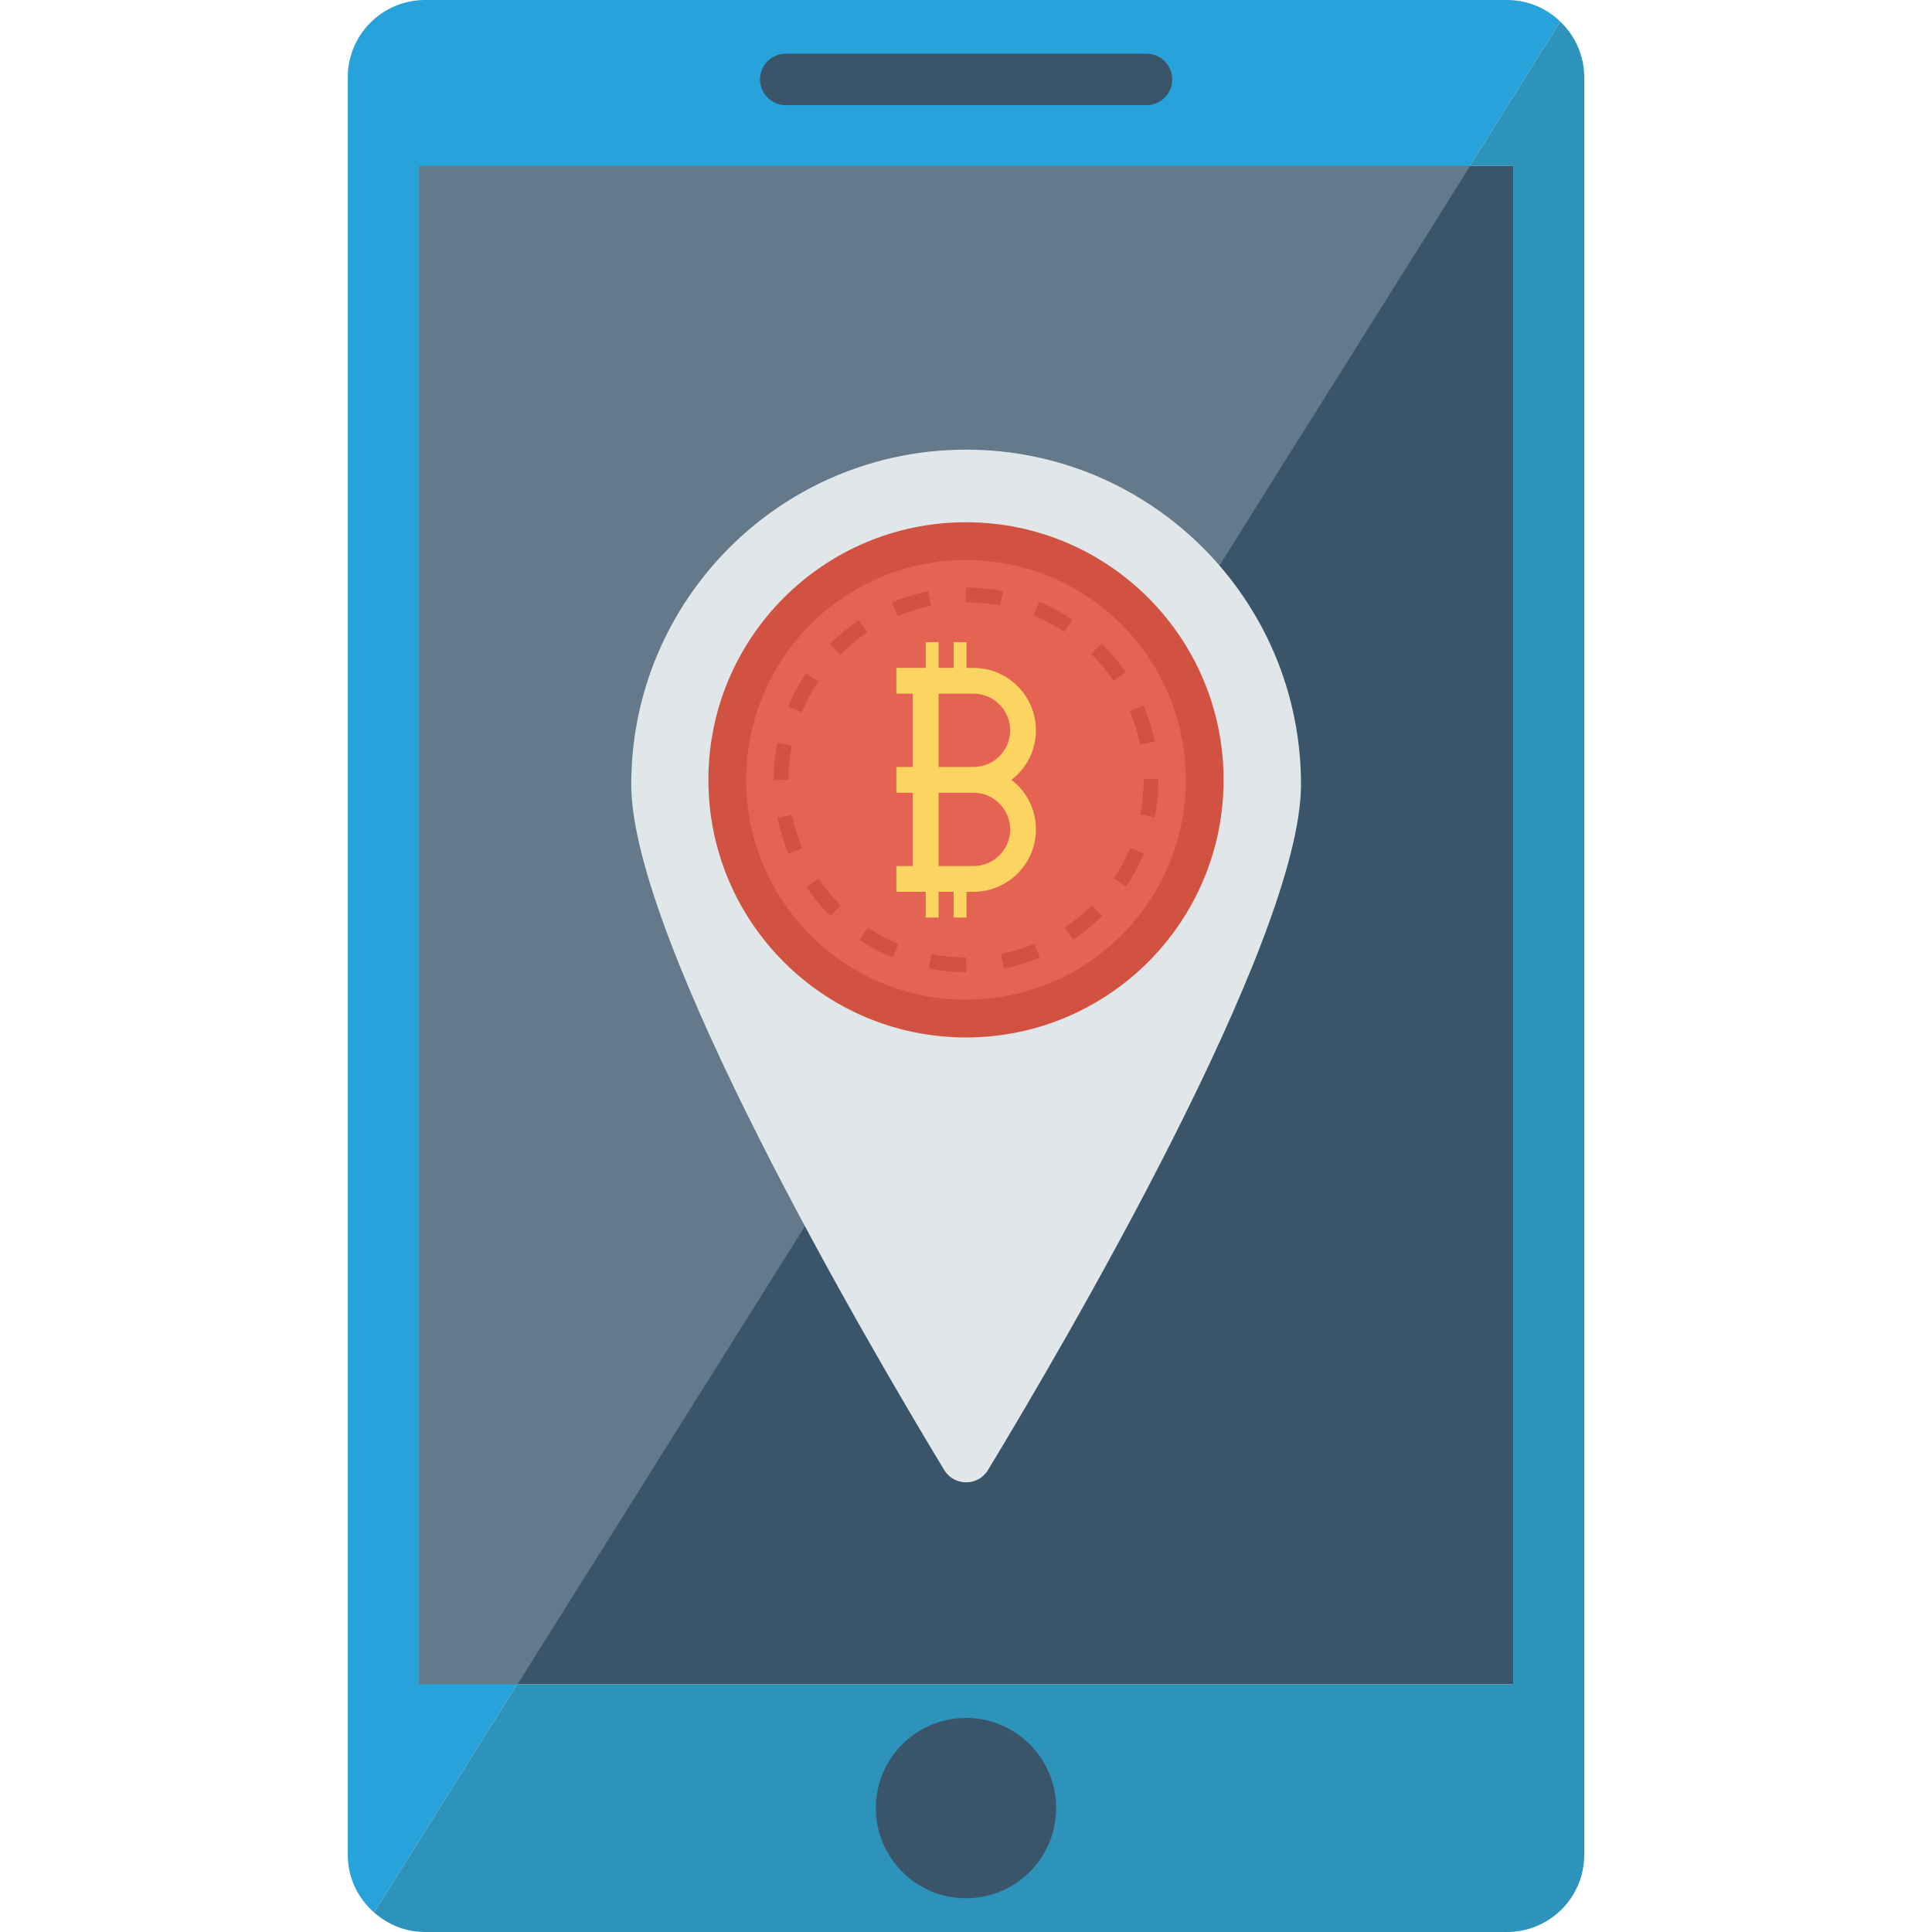 <?xml version="1.0" encoding="iso-8859-1"?>
<!-- Generator: Adobe Illustrator 19.0.0, SVG Export Plug-In . SVG Version: 6.00 Build 0)  -->
<svg version="1.1" id="Capa_1" xmlns="http://www.w3.org/2000/svg" xmlns:xlink="http://www.w3.org/1999/xlink" x="0px" y="0px"
	 viewBox="0 0 468.293 468.293" style="enable-background:new 0 0 468.293 468.293;" xml:space="preserve">
<path style="fill:#27A2DB;" d="M365.268,0H103.024C92.722,0,84.293,8.367,84.293,18.732v430.829c0,5.62,2.498,10.615,6.369,13.986
	l34.716-55.321L356.277,40.211l21.916-34.966C374.884,1.998,370.326,0,365.268,0z"/>
<path style="fill:#2D93BA;" d="M384,18.732v430.829c0,10.365-8.367,18.732-18.732,18.732H103.024c-4.745,0-9.054-1.811-12.363-4.745
	l34.716-55.321h241.389V40.211h-10.49l21.916-34.966C381.752,8.617,384,13.425,384,18.732z"/>
<polygon style="fill:#64798A;" points="356.277,40.211 125.378,408.226 101.588,408.226 101.588,40.211 "/>
<g>
	<polygon style="fill:#3A556A;" points="366.767,40.211 366.767,408.226 125.378,408.226 356.277,40.211 	"/>
	<circle style="fill:#3A556A;" cx="234.146" cy="438.26" r="21.854"/>
	<path style="fill:#3A556A;" d="M277.883,25.489h-87.415c-3.448,0-6.244-2.795-6.244-6.244v0c0-3.448,2.795-6.244,6.244-6.244
		h87.415c3.448,0,6.244,2.795,6.244,6.244v0C284.127,22.694,281.331,25.489,277.883,25.489z"/>
</g>
<path style="fill:#E1E6E9;" d="M315.346,190.16c0,37.825-57.788,136.287-75.846,166.13c-2.432,4.019-8.218,4.019-10.65,0
	c-18.057-29.843-75.846-128.305-75.846-166.13c0-44.829,36.341-81.171,81.171-81.171S315.346,145.33,315.346,190.16z"/>
<circle style="fill:#D15241;" cx="234.146" cy="189.028" r="62.439"/>
<circle style="fill:#E56353;" cx="234.146" cy="189.028" r="53.279"/>
<path style="fill:#D15241;" d="M234.203,235.648c-3.078,0-6.116-0.295-9.069-0.876l0.692-3.518c2.731,0.537,5.54,0.809,8.349,0.809
	l0.043,3.241l-0.001,0.344C234.217,235.648,234.208,235.648,234.203,235.648z M243.312,234.754l-0.7-3.518
	c2.76-0.549,5.473-1.374,8.066-2.451l1.376,3.311C249.244,233.265,246.302,234.159,243.312,234.754z M216.387,232.135
	c-2.814-1.163-5.526-2.61-8.059-4.302l1.991-2.982c2.339,1.561,4.842,2.897,7.438,3.97L216.387,232.135z M260.105,227.779
	l-1.996-2.979c2.332-1.564,4.524-3.366,6.513-5.357l2.537,2.534C265.005,224.134,262.631,226.086,260.105,227.779z M201.261,222.046
	c-2.156-2.149-4.111-4.52-5.809-7.046l2.977-2.002c1.568,2.333,3.374,4.523,5.364,6.509L201.261,222.046z M272.953,214.917
	l-2.98-1.994c1.565-2.339,2.903-4.841,3.978-7.434l3.313,1.373C276.099,209.671,274.649,212.382,272.953,214.917z M191.125,206.952
	c-1.172-2.812-2.069-5.753-2.665-8.74l3.516-0.702c0.551,2.755,1.377,5.468,2.459,8.062L191.125,206.952z M279.91,198.117
	l-3.518-0.695c0.543-2.747,0.818-5.572,0.818-8.394v-0.188h3.586v0.188C280.796,192.083,280.499,195.141,279.91,198.117z
	 M187.554,189.123v-0.095c0-3.025,0.292-6.051,0.867-8.993l3.52,0.688c-0.531,2.716-0.8,5.51-0.8,8.305L187.554,189.123z
	 M276.357,180.456c-0.557-2.754-1.389-5.463-2.477-8.056l3.308-1.387c1.178,2.81,2.081,5.748,2.684,8.734L276.357,180.456z
	 M194.366,172.651l-3.317-1.366c1.158-2.814,2.603-5.527,4.293-8.065l2.986,1.987C196.768,167.55,195.435,170.054,194.366,172.651z
	 M269.872,164.982c-1.572-2.327-3.38-4.513-5.379-6.497l2.527-2.544c2.163,2.147,4.122,4.514,5.823,7.034L269.872,164.982z
	 M203.665,158.677l-2.543-2.529c2.149-2.16,4.518-4.117,7.042-5.817l2.003,2.975C207.837,154.876,205.649,156.683,203.665,158.677z
	 M257.957,153.155c-2.346-1.558-4.851-2.888-7.447-3.954l1.362-3.318c2.813,1.156,5.528,2.597,8.069,4.285L257.957,153.155z
	 M217.589,149.305l-1.383-3.31c2.81-1.174,5.749-2.073,8.735-2.674l0.707,3.516C222.892,147.391,220.181,148.221,217.589,149.305z
	 M242.435,146.785c-2.704-0.525-5.483-0.791-8.26-0.791l-0.099-2.501l0.066-1.086c2.972,0.013,6.049,0.288,8.978,0.858
	L242.435,146.785z"/>
<path style="fill:#FCD462;" d="M245.141,189.028c3.755-2.858,5.955-7.241,5.955-12.006c0-8.341-6.787-15.128-15.128-15.128h-1.701
	v-6.244h-3.122v6.244h-3.642v-6.244h-3.122v6.244h-3.122h-4.006v6.244h4.006v17.768h-4.006v6.244h4.006v17.768h-4.006v6.244h4.006
	h3.122v6.244h3.122v-6.244h3.642v6.244h3.122v-6.244h1.701c8.341,0,15.128-6.787,15.128-15.128
	C251.097,196.269,248.896,191.885,245.141,189.028z M235.968,209.918h-8.465V192.15h8.465c4.898,0,8.884,3.986,8.884,8.884
	C244.853,205.932,240.867,209.918,235.968,209.918z M235.968,185.906h-8.465v-17.768h8.465c4.898,0,8.884,3.986,8.884,8.884
	S240.867,185.906,235.968,185.906z"/>
<g>
</g>
<g>
</g>
<g>
</g>
<g>
</g>
<g>
</g>
<g>
</g>
<g>
</g>
<g>
</g>
<g>
</g>
<g>
</g>
<g>
</g>
<g>
</g>
<g>
</g>
<g>
</g>
<g>
</g>
</svg>
